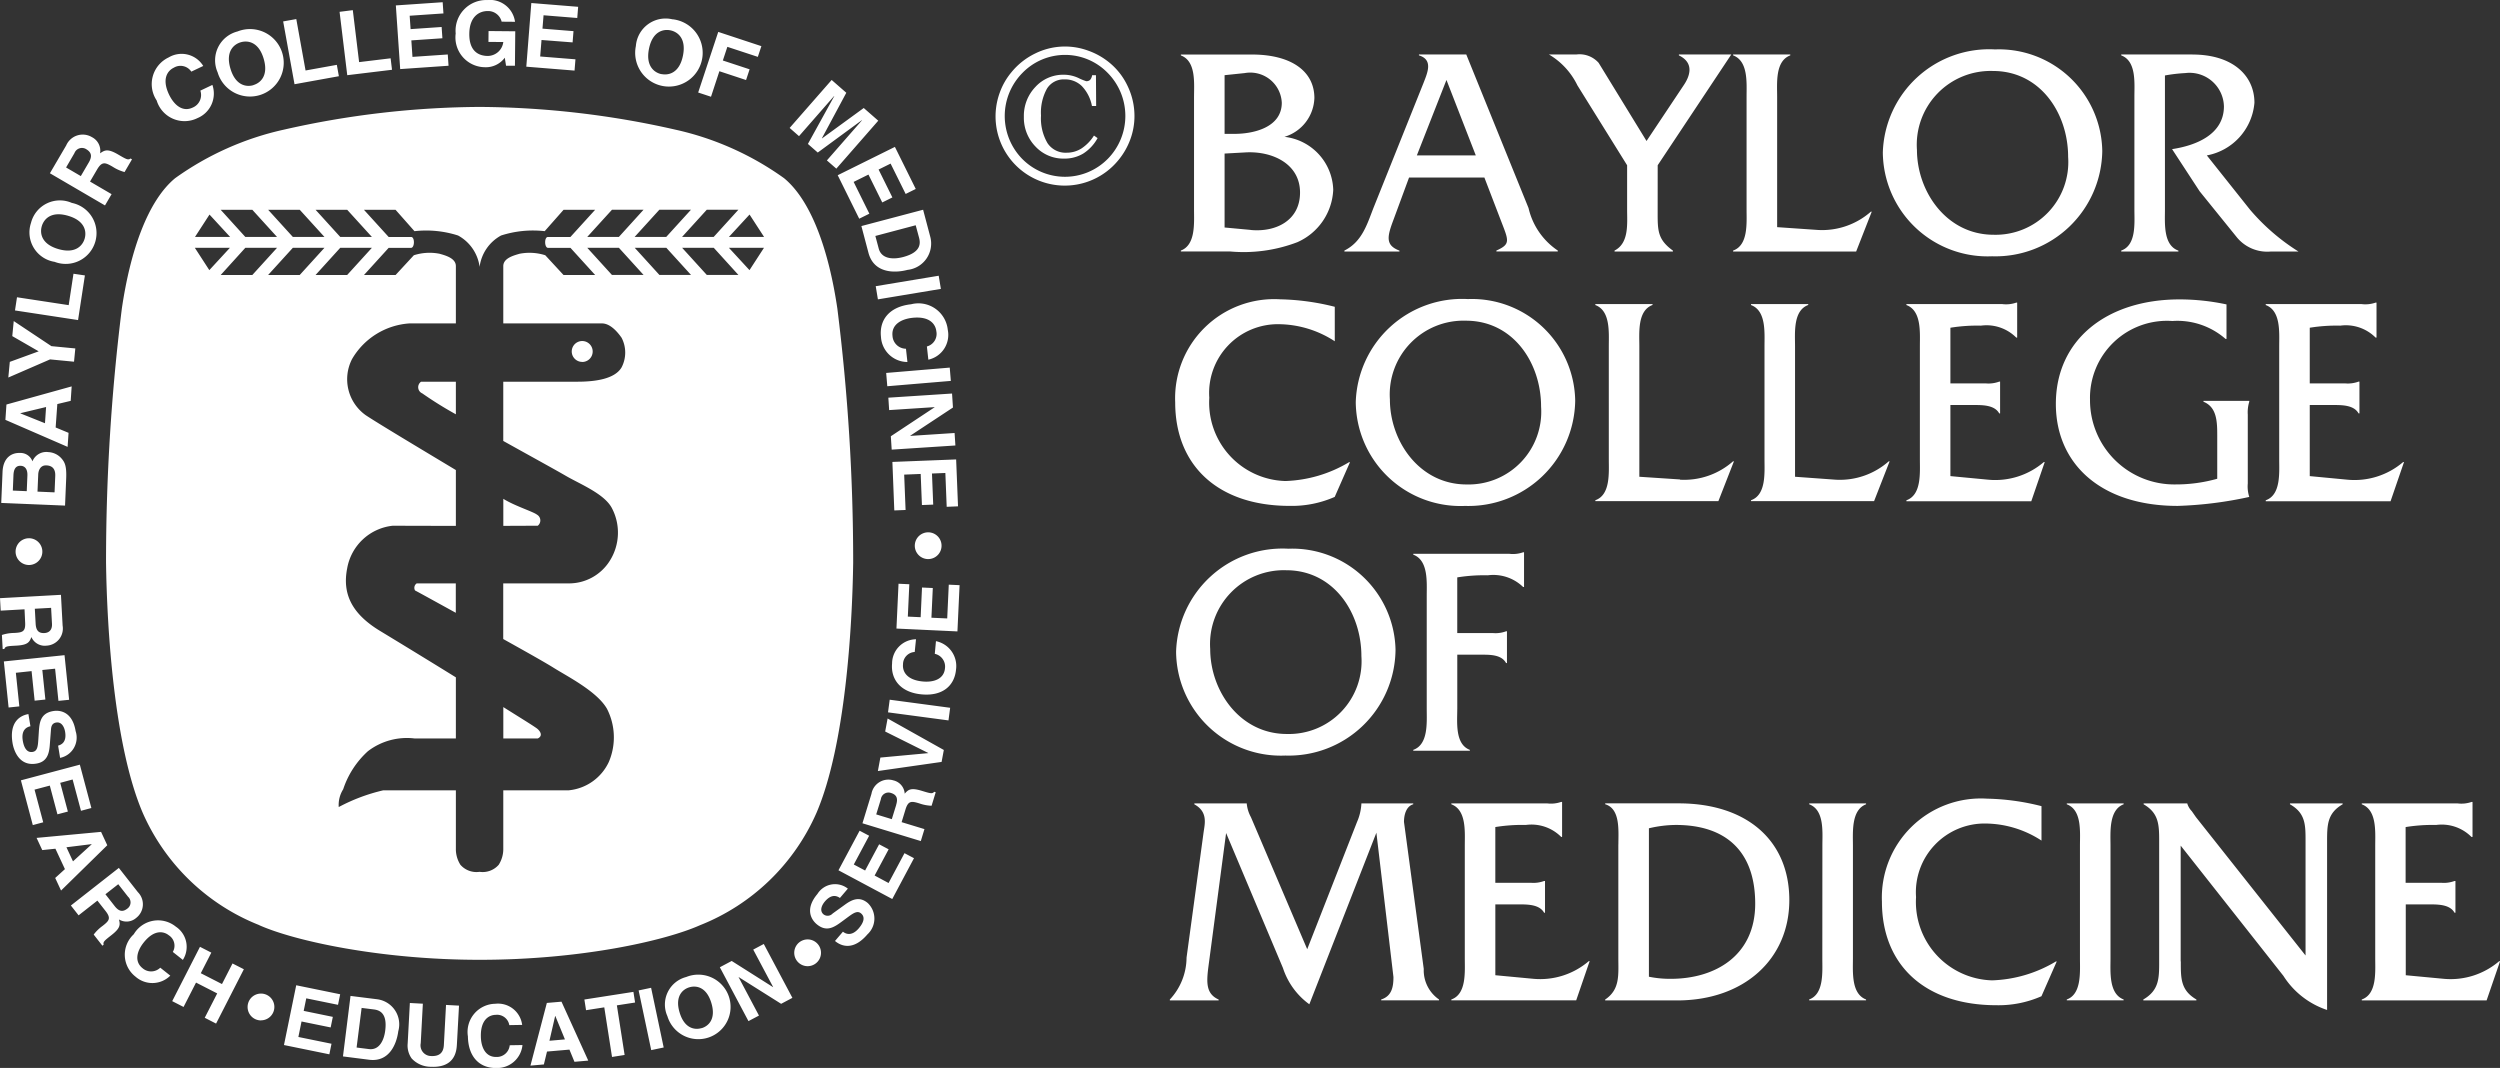 <svg xmlns="http://www.w3.org/2000/svg" width="149.473" height="63.852" viewBox="0 0 149.473 63.852">
  <rect x="0" y="0" width="149.473" height="63.852" fill="#333333" stroke="none"/>
  <path id="Path_200" data-name="Path 200" d="M74.224,62.185c0-.805.125-2.112-.788-2.452v-.054h4.242c2.362,0,3.741,1,3.741,2.6A2.507,2.507,0,0,1,79.63,64.6a3.286,3.286,0,0,1,2.916,3.168A3.6,3.6,0,0,1,80.4,70.9a8.991,8.991,0,0,1-4.01.555H73.435V71.4c.895-.34.788-1.647.788-2.47V62.185h0Zm3.384,7.984c1.468.143,2.953-.537,2.953-2.238,0-1.736-1.682-2.488-3.257-2.4L76.05,65.6v4.421l1.557.144Zm-.967-5.746c1.163,0,2.829-.394,2.829-1.862a1.887,1.887,0,0,0-2.22-1.772l-1.2.125v3.508Zm10.437,2.613-.93,2.523c-.376,1-.5,1.522.357,1.844v.054H83.213V71.4c1.038-.519,1.342-1.521,1.735-2.542l2.99-7.464c.251-.645.59-1.4-.268-1.665v-.053H90.5l3.723,9.182A4.2,4.2,0,0,0,95.973,71.4v.054H92.3V71.4c.877-.394.733-.591.251-1.844l-.968-2.523h-4.51ZM89.316,61.2l-1.771,4.511h3.525L89.316,61.2Zm12.627,7.93c0,1.074,0,1.611.913,2.273v.054H99.365V71.4c.877-.447.752-1.611.752-2.452V66.3l-2.973-4.779a4.333,4.333,0,0,0-1.7-1.844h1.629a1.529,1.529,0,0,1,1.342.5l2.863,4.672,2.219-3.329c.306-.447.716-1.306-.285-1.79v-.054h3.133l-4.4,6.623Zm9.578,1.038a4.405,4.405,0,0,0,3.168-1.092h.054l-.932,2.381h-7.357V71.4c.913-.322.805-1.647.805-2.452V62.2c0-.823.108-2.13-.805-2.47v-.054h3.419v.054c-.913.34-.786,1.665-.786,2.47v7.8Zm17.005-4.726a6.386,6.386,0,0,1-6.588,6.3,6.265,6.265,0,0,1-6.532-6.211,6.363,6.363,0,0,1,6.711-6.157A6.178,6.178,0,0,1,128.526,65.443Zm-11.08-.071c0,2.506,1.773,5.084,4.583,5.084a4.347,4.347,0,0,0,4.456-4.654c0-2.613-1.665-5.138-4.492-5.138A4.413,4.413,0,0,0,117.445,65.372Zm16.472-5.692c2.4,0,3.706,1.253,3.706,2.882a3.494,3.494,0,0,1-2.846,3.15l2.578,3.24a12.532,12.532,0,0,0,2.9,2.506h-1.647a2.353,2.353,0,0,1-2.077-.9l-2.184-2.7L132.7,65.335c1.432-.215,3.1-.877,3.1-2.56a2.057,2.057,0,0,0-2.31-1.987,9.546,9.546,0,0,0-1.217.143v8.02c0,.824-.108,2.13.805,2.452v.054h-3.419V71.4c.913-.322.788-1.647.788-2.452V62.2c0-.823.125-2.13-.788-2.47v-.053h4.259ZM82.637,76.823a6.218,6.218,0,0,0-3.312-1.02,4.11,4.11,0,0,0-4.189,4.4,4.689,4.689,0,0,0,4.546,4.976,7.879,7.879,0,0,0,3.812-1.127h.054l-.913,2.076a6.347,6.347,0,0,1-2.7.537c-4.225,0-6.838-2.363-6.838-6.193a5.924,5.924,0,0,1,6.283-6.157,14.318,14.318,0,0,1,3.258.447v2.058h0Zm14.376,3.545a6.385,6.385,0,0,1-6.586,6.3,6.266,6.266,0,0,1-6.534-6.211A6.364,6.364,0,0,1,90.6,74.3,6.179,6.179,0,0,1,97.013,80.368ZM85.934,80.3c0,2.506,1.771,5.084,4.581,5.084a4.348,4.348,0,0,0,4.458-4.654c0-2.613-1.665-5.137-4.494-5.137A4.411,4.411,0,0,0,85.934,80.3Zm17.347,4.8A4.407,4.407,0,0,0,106.451,84h.053l-.93,2.381H98.217v-.054c.913-.322.805-1.647.805-2.452V77.128c0-.824.108-2.131-.805-2.47V74.6h3.419v.054c-.913.34-.788,1.664-.788,2.47v7.8l2.434.161Zm9.309,0A4.409,4.409,0,0,0,115.76,84h.053l-.93,2.381h-7.357v-.054c.913-.322.805-1.647.805-2.452V77.128c0-.824.108-2.131-.805-2.47V74.6h3.419v.054c-.913.34-.788,1.664-.788,2.47v7.8Zm6.856-.215,2.274.216a4.462,4.462,0,0,0,3.312-1.056h.054l-.805,2.345h-7.465V86.33c.913-.322.805-1.647.805-2.452V77.128c0-.824.108-2.131-.805-2.47V74.6h5.728a1.834,1.834,0,0,0,.841-.089h.053v2.094h-.053a2.511,2.511,0,0,0-2.113-.716,10.054,10.054,0,0,0-1.826.125v3.329h2.13a1.824,1.824,0,0,0,.788-.108h.053v1.9h-.053c-.287-.519-1.038-.5-1.593-.5h-1.325v4.242Zm16.5-8.2H135.9a4.38,4.38,0,0,0-3.186-1.074,4.606,4.606,0,0,0-4.921,4.707,5.038,5.038,0,0,0,5.118,5.065,9.076,9.076,0,0,0,2.489-.34V82.461c0-.823-.018-1.7-.824-2.022v-.054h2.739v.054a2.136,2.136,0,0,0-.089.769v4.117a2.04,2.04,0,0,0,.089.805,23.171,23.171,0,0,1-4.278.537c-4.583,0-7.286-2.505-7.286-6.1,0-3.848,3.06-6.247,7.392-6.247a13.475,13.475,0,0,1,2.811.3V76.68h0Zm4.982,8.2,2.274.216a4.464,4.464,0,0,0,3.312-1.056h.053l-.805,2.345H138.3V86.33c.913-.322.805-1.647.805-2.452V77.128c0-.824.108-2.131-.805-2.47V74.6h5.727a1.843,1.843,0,0,0,.843-.089h.053v2.094h-.053a2.512,2.512,0,0,0-2.113-.716,10.054,10.054,0,0,0-1.826.125v3.329h2.13a1.828,1.828,0,0,0,.788-.108h.053v1.9h-.053c-.287-.519-1.039-.5-1.593-.5h-1.325v4.242ZM86.27,95.293a6.385,6.385,0,0,1-6.586,6.3,6.266,6.266,0,0,1-6.533-6.21,6.363,6.363,0,0,1,6.713-6.157,6.176,6.176,0,0,1,6.407,6.068Zm-11.08-.072c0,2.506,1.772,5.082,4.581,5.082A4.347,4.347,0,0,0,84.23,95.65c0-2.613-1.665-5.137-4.494-5.137A4.413,4.413,0,0,0,75.19,95.221ZM89.962,98.8c0,.805-.144,2.113.752,2.453v.053H87.331v-.053c.913-.323.805-1.647.805-2.453V92.052c0-.822.108-2.13-.805-2.47v-.053h5.727a1.821,1.821,0,0,0,.843-.09h.053v2.077H93.9a2.559,2.559,0,0,0-2.113-.7,10.054,10.054,0,0,0-1.826.125v3.33h2.148a1.789,1.789,0,0,0,.771-.108h.053v1.9H92.88c-.287-.537-1.039-.5-1.593-.5H89.963V98.8h0Zm-6,6.78a3.168,3.168,0,0,0,.268-1.11v-.018h3.1v.054c-.429.125-.554.645-.554,1.055l1.182,8.79a2.12,2.12,0,0,0,.913,1.826v.053H85.413v-.053c.626-.2.733-.733.733-1.342l-1.02-8.629-4.009,10.258a4.33,4.33,0,0,1-1.576-2.166l-3.4-8.073-1.019,7.7c-.144,1.091-.268,1.879.573,2.255v.053H72.776v-.053a3.7,3.7,0,0,0,1-2.506l1.02-7.5c.071-.5.268-1.217-.554-1.665v-.054h3.133v.018a2.121,2.121,0,0,0,.251.805l3.364,7.894,2.971-7.589Zm8.276,9.147,2.274.214a4.466,4.466,0,0,0,3.312-1.055h.053l-.805,2.344H89.607v-.053c.913-.323.805-1.647.805-2.453v-6.747c0-.824.108-2.13-.805-2.47v-.054h5.727a1.834,1.834,0,0,0,.841-.089h.054v2.094h-.054a2.506,2.506,0,0,0-2.112-.716,10.043,10.043,0,0,0-1.826.126V109.2h2.13a1.827,1.827,0,0,0,.788-.108h.053v1.9h-.053c-.287-.518-1.039-.5-1.593-.5H92.238v4.241Zm7.357-7.822c0-.824.125-2.13-.788-2.4v-.054h4.386c4.08,0,6.622,2.22,6.622,5.783,0,3.525-2.7,6-6.711,6h-4.3v-.053c.9-.609.788-1.468.788-2.523v-6.749Zm1.826,7.912a6.3,6.3,0,0,0,1.308.125c2.667,0,5.046-1.395,5.046-4.492,0-3.132-1.754-4.708-4.743-4.708a7.13,7.13,0,0,0-1.612.2v8.879h0Zm10.371-7.84c0-.824.125-2.13-.788-2.47v-.054h3.4v.054c-.894.34-.786,1.665-.786,2.47v6.747c0,.807-.108,2.113.786,2.453v.053H111v-.053c.894-.323.788-1.647.788-2.453Zm13.1-.3a6.211,6.211,0,0,0-3.312-1.02,4.11,4.11,0,0,0-4.188,4.4,4.689,4.689,0,0,0,4.545,4.977,7.885,7.885,0,0,0,3.813-1.128h.053l-.913,2.077a6.354,6.354,0,0,1-2.7.537c-4.224,0-6.838-2.362-6.838-6.193a5.924,5.924,0,0,1,6.284-6.157,14.216,14.216,0,0,1,3.256.448v2.056h0Zm2.3.3c0-.824.125-2.13-.788-2.47v-.054h3.4v.054c-.894.34-.786,1.665-.786,2.47v6.747c0,.807-.108,2.113.786,2.453v.053h-3.4v-.053c.894-.323.788-1.647.788-2.453Zm6.03,6.927c0,1-.017,1.718.932,2.274v.053H130.98v-.053c.948-.555.948-1.27.948-2.274v-7.142c0-1,0-1.718-.93-2.255v-.054h2.613v.018a1.131,1.131,0,0,0,.268.448l.249.357,6.552,8.271v-6.785c0-1,.017-1.718-.932-2.255v-.054h3.15v.054c-.93.537-.93,1.253-.93,2.255v10.043a4.945,4.945,0,0,1-2.613-2.041l-6.141-7.786V113.9Zm13.451.824,2.272.214a4.464,4.464,0,0,0,3.312-1.055h.054l-.805,2.344h-7.465v-.053c.913-.323.805-1.647.805-2.453v-6.747c0-.824.108-2.13-.805-2.47v-.054h5.728a1.834,1.834,0,0,0,.841-.089h.053v2.094H150.6a2.509,2.509,0,0,0-2.113-.716,10.035,10.035,0,0,0-1.824.126V109.2H148.8a1.82,1.82,0,0,0,.788-.108h.054v1.9h-.054c-.285-.518-1.038-.5-1.593-.5h-1.323v4.241ZM69.061,65.921a3.59,3.59,0,0,1-5.1.009,3.667,3.667,0,0,1,.006-5.154,3.554,3.554,0,0,1,5.092,0,3.661,3.661,0,0,1,.006,5.142Zm-.93-5.01a.565.565,0,0,1-.12.283.318.318,0,0,1-.236.079,3.382,3.382,0,0,1-.467-.193,2.084,2.084,0,0,0-.868-.193,2.25,2.25,0,0,0-1.7.729,2.5,2.5,0,0,0-.691,1.79,2.463,2.463,0,0,0,.693,1.773,2.276,2.276,0,0,0,1.709.723A2.165,2.165,0,0,0,67.6,65.6a2.541,2.541,0,0,0,.857-.924l-.216-.152a2.546,2.546,0,0,1-.744.769,1.638,1.638,0,0,1-.895.256,1.293,1.293,0,0,1-1.137-.568,2.913,2.913,0,0,1-.391-1.652,2.967,2.967,0,0,1,.359-1.615,1.176,1.176,0,0,1,1.052-.548,1.427,1.427,0,0,1,1.035.405,2.352,2.352,0,0,1,.6,1.186h.251l-.012-1.842h-.228v0Zm-3.393-1.3a4.185,4.185,0,0,0-1.44,1.137,4,4,0,0,0-.693,1.218,4.138,4.138,0,0,0,7.1,4.023,4.218,4.218,0,0,0,.709-1.238,4.025,4.025,0,0,0,.248-1.391,4.13,4.13,0,0,0-.408-1.793,4,4,0,0,0-1.125-1.432,4.2,4.2,0,0,0-1.233-.687A4.02,4.02,0,0,0,64.738,59.611ZM2.907,86.488l.078-1.854c.039-.935.633-1.15,1.027-1.133a.763.763,0,0,1,.761.5.891.891,0,0,1,.949-.551,1.114,1.114,0,0,1,.773.363c.2.226.328.439.295,1.22l-.068,1.615-3.815-.159Zm3.188-.632.041-.978c.017-.387-.145-.618-.532-.634-.335-.014-.475.267-.486.554l-.043,1.015,1.02.044Zm-1.663-.07.039-.936c.013-.314-.1-.568-.4-.581s-.419.205-.434.566L3.6,85.75Zm2.5-3.487-.057.838L3.156,81.522l.062-.917,3.9-1.084-.058.865-.8.191-.1,1.4.766.318Zm-1.41-.575.066-.97-1.538.37,0,.01Zm1.814-4.472-.077.793-1.433-.138L3.33,78.991l.089-.936,1.727-.63-1.579-.91.087-.9,2.253,1.5ZM6.94,74.663l.286-1.877.683.1L7.5,75.555,3.729,74.98l.12-.788,3.091.471ZM4.685,69.751a1.782,1.782,0,0,1,2.444-1.2A1.842,1.842,0,1,1,6.1,72.075,1.782,1.782,0,0,1,4.685,69.751Zm3.209.939c.121-.413.036-1.069-.99-1.369s-1.45.207-1.572.62-.036,1.07.989,1.369S7.774,71.1,7.894,70.69ZM5.817,66.778l.975-1.666a1.075,1.075,0,0,1,1.538-.493.913.913,0,0,1,.487.968c.277-.2.464-.289,1.079.07.482.282.6.352.742.237l.087.051-.445.761a2.561,2.561,0,0,1-.709-.316c-.45-.263-.641-.337-.939.173l-.416.711,1.289.754-.395.674L5.817,66.778Zm2.318-.634c.209-.358.188-.6-.138-.8a.48.48,0,0,0-.713.23l-.5.858.881.515.472-.808ZM14.27,60.7a.777.777,0,0,0-1.047-.232c-.345.165-.745.638-.28,1.612.3.618.805,1.059,1.415.769a.814.814,0,0,0,.454-1.011l.72-.343a1.59,1.59,0,0,1-.891,1.985A1.741,1.741,0,0,1,12.2,62.425a1.764,1.764,0,0,1,.717-2.573,1.517,1.517,0,0,1,2.068.511l-.719.342Zm2.764-2.4a2.017,2.017,0,1,1-1.188,2.447,1.781,1.781,0,0,1,1.188-2.447Zm.949,3.205c.413-.122.918-.55.615-1.574s-.96-1.107-1.373-.985-.919.55-.615,1.574S17.57,61.634,17.982,61.511Zm3.121-.872,1.868-.337.122.68-2.652.479L19.763,57.7l.785-.141.555,3.077Zm3.2-.5,1.884-.228.083.686-2.676.324-.459-3.789.791-.1.376,3.1Zm5.044-2.911-2.021.138.055.8,1.856-.127.046.674-1.857.127.067.986,2.111-.144.046.674-2.891.2-.26-3.807,2.8-.191.046.674Zm2.692,1.053,1.6.015-.019,2.058-.532,0-.075-.479a1.405,1.405,0,0,1-1.2.569,1.781,1.781,0,0,1-1.736-2.016,1.832,1.832,0,0,1,1.885-2,1.514,1.514,0,0,1,1.663,1.3l-.8-.007A.836.836,0,0,0,32,57.079c-.569,0-1.1.383-1.108,1.362-.01,1.042.557,1.318,1.1,1.323a.944.944,0,0,0,.933-.832l-.888-.008.006-.645Zm5.311-.78-2.019-.163-.065.8,1.855.149-.054.673L35.21,58.81l-.08.986,2.109.169-.054.674L34.3,60.406,34.6,56.6l2.8.226-.054.673Zm5.7.077a2.018,2.018,0,1,1-2.2,1.6A1.782,1.782,0,0,1,43.052,57.577Zm-.666,3.276c.422.085,1.068-.054,1.281-1.1s-.328-1.428-.749-1.515-1.069.054-1.281,1.1S41.964,60.768,42.386,60.854ZM45.333,62.2l-.757-.25,1.2-3.624,2.579.852-.212.641-1.822-.6-.27.817,1.6.527-.212.641-1.595-.527-.5,1.524Zm7.5,4.3-.561-.49,2.1-2.4-.008-.007L51.726,65.54l-.589-.515,1.576-2.859-.008-.007-2.1,2.4-.56-.491L52.557,61.2l.876.766-1.46,2.721.009.006,2.493-1.817.868.759-2.513,2.874Zm4.148,1.515-.9-1.815-.718.356.825,1.667-.606.3-.825-1.667-.886.439.94,1.9-.606.3-1.286-2.6,3.42-1.694,1.246,2.515-.606.3Zm1.044.944.431,1.629a1.581,1.581,0,0,1-1.36,1.966c-.791.209-2.015.2-2.338-1.019l-.423-1.6ZM55.17,70.527l.2.75c.166.627.854.67,1.46.51,1.09-.288,1.039-.831.952-1.159l-.2-.741Zm.152,3.791-.13-.788,3.765-.625.13.787Zm2.931,2.815a.777.777,0,0,0,.562-.912c-.042-.38-.356-.913-1.429-.8-.682.075-1.265.411-1.191,1.083A.815.815,0,0,0,57,77.27l.087.793a1.59,1.59,0,0,1-1.581-1.5c-.111-1.009.491-1.808,1.8-1.952A1.764,1.764,0,0,1,59.5,76.139a1.518,1.518,0,0,1-1.162,1.785l-.087-.791Zm-2.37,2.379-.066-.795,3.8-.319.066.795Zm4.024,2.8.048.742-3.809.248-.051-.8,2.615-1.731v-.01l-2.716.177-.048-.742,3.809-.248.054.837-2.554,1.685v.011l2.652-.173Zm-.472,4.411-.08-2.025-.8.032.074,1.859-.675.026-.074-1.859-.987.04.084,2.114-.675.027-.114-2.9L60,83.888l.112,2.805-.675.027ZM6.477,91.98l.1,1.842a1.027,1.027,0,0,1-.967,1.2.869.869,0,0,1-.9-.515c-.116.308-.217.476-.9.514-.533.028-.665.036-.717.2l-.1.006-.046-.843a2.391,2.391,0,0,1,.731-.121c.5-.028.689-.069.658-.632L4.3,92.849l-1.425.08-.042-.746,3.644-.2ZM4.964,93.708c.022.395.169.581.53.56.193-.01.472-.113.447-.558l-.052-.949-.974.054.049.893Zm1.363,4.615-.2-1.924-.764.078.183,1.767-.642.067-.183-1.767-.94.1.208,2.009-.642.067-.284-2.754,3.628-.375.275,2.668ZM4.65,99.843c-.2.038-.564.2-.455.858.059.356.21.738.591.674.281-.047.312-.329.338-.725l.026-.4c.038-.6.076-1.186.868-1.318.4-.067,1.144.031,1.337,1.2a1.238,1.238,0,0,1-.929,1.6L6.307,101c.157-.047.528-.17.419-.827-.048-.285-.21-.609-.535-.554-.28.047-.3.287-.312.443l-.07.913c-.039.512-.165,1-.811,1.1-1.083.18-1.361-.907-1.414-1.222-.218-1.314.5-1.665.948-1.74l.119.721Zm3.025,5.052-.5-1.871-.741.2.457,1.718-.624.165-.456-1.718-.913.242.519,1.953-.623.167-.711-2.676,3.524-.937.689,2.592-.624.167Zm-2.316,2.35-.339-.729,3.856-.36.371.8-2.764,2.708-.35-.752.582-.529-.569-1.22Zm1.446-.169.392.843,1.117-1.02,0-.01Zm3.133,1.233,1.138,1.451a1.028,1.028,0,0,1-.1,1.54.874.874,0,0,1-1.031.092c.081.316.093.514-.443.933-.419.329-.524.411-.471.578l-.076.059-.52-.665a2.442,2.442,0,0,1,.53-.518c.391-.306.525-.449.177-.894l-.486-.619-1.124.881-.461-.588,2.871-2.251Zm-.251,2.282c.244.312.471.379.756.156a.457.457,0,0,0,.046-.713l-.586-.749-.767.6Zm3.476,2.748a.741.741,0,0,0-.237-1c-.285-.229-.859-.375-1.5.431-.409.512-.574,1.134-.07,1.537a.78.78,0,0,0,1.059-.031l.6.476a1.52,1.52,0,0,1-2.079.061,1.662,1.662,0,0,1-.105-2.536,1.685,1.685,0,0,1,2.511-.457,1.45,1.45,0,0,1,.424,1.991l-.6-.476Zm1.39,1.829-.745,1.457-.679-.348,1.66-3.248.679.347-.63,1.231,1.267.648.629-1.231.679.346-1.661,3.249-.678-.348.745-1.456-1.266-.648Zm8.491,1.329-1.9-.388-.154.75,1.742.358-.129.632-1.742-.356-.189.926,1.981.405-.129.632-2.713-.555.732-3.574,2.628.538-.129.632Zm.746-.532,1.6.2a1.51,1.51,0,0,1,1.256,1.909c-.1.776-.545,1.857-1.739,1.707l-1.568-.2Zm.366,3.086.736.092c.615.077.9-.518.974-1.113.134-1.067-.364-1.217-.687-1.258l-.725-.09-.3,2.369Zm5.991-.14c-.051.96-.652,1.339-1.57,1.29a1.562,1.562,0,0,1-1.133-.5,1.332,1.332,0,0,1-.236-.9l.13-2.414.777.042-.127,2.364a.637.637,0,0,0,.61.765c.523.028.749-.214.773-.655l.129-2.4.777.042-.129,2.368Zm3.137-1.2a.742.742,0,0,0-.818-.615c-.366.006-.9.259-.883,1.29.011.655.28,1.239.926,1.228a.776.776,0,0,0,.8-.7l.762-.013a1.52,1.52,0,0,1-1.562,1.373c-.97.016-1.678-.627-1.7-1.886a1.686,1.686,0,0,1,1.643-1.955,1.452,1.452,0,0,1,1.6,1.264l-.763.013Zm2.064,2.351-.8.07.98-3.748.876-.075,1.6,3.523-.825.072-.3-.729-1.341.116-.187.77Zm.336-1.417.926-.08-.575-1.4h-.01Zm4.494.85-.753.119-.463-2.966-1.09.17-.1-.638,2.932-.457.1.637-1.089.169Zm2.336-.447-.745.157-.753-3.569.746-.157Zm1.347-4.215a1.929,1.929,0,1,1-1.123,2.346,1.7,1.7,0,0,1,1.123-2.346Zm.923,3.06c.394-.118.876-.529.58-1.508s-.923-1.053-1.317-.935-.876.529-.58,1.508S44.391,118.007,44.784,117.888Zm3.087-4.7.628-.334,1.711,3.221-.673.357L47,114.839l-.009,0,1.22,2.3-.628.332-1.711-3.221.709-.376,2.47,1.564.009,0-1.192-2.243Zm5.362-1.068c.157.128.518.3.949-.206.233-.275.428-.637.134-.886-.217-.184-.452-.025-.773.209l-.323.239c-.487.36-.956.707-1.567.187-.309-.264-.713-.894.054-1.8a1.237,1.237,0,0,1,1.819-.318l-.475.557c-.137-.09-.47-.293-.9.213-.188.221-.331.552-.08.768a.4.4,0,0,0,.541-.047l.742-.535c.415-.3.867-.516,1.365-.092a1.283,1.283,0,0,1-.023,1.87c-.863,1.013-1.595.689-1.939.395l.475-.556Zm1.559-5.725-.912,1.707.677.36.838-1.568.569.3-.838,1.568.833.447.953-1.784.568.3-1.3,2.441-3.216-1.718,1.264-2.366.569.3Zm-.394-.757.539-1.763a1.028,1.028,0,0,1,1.322-.8.87.87,0,0,1,.666.793c.214-.248.368-.37,1.019-.172.511.156.636.195.742.058l.093.028-.247.807a2.448,2.448,0,0,1-.728-.139c-.476-.145-.67-.172-.834.367l-.23.753,1.365.416-.218.715Zm2.015-1.1c.116-.379.041-.6-.3-.71a.459.459,0,0,0-.614.37l-.278.908.932.285.263-.853Zm-.656-4.388.145-.778,3.361,1.883-.133.714-3.81.545.149-.805,2.86-.265,0-.01-2.573-1.283Zm3.885-1.418-.1.755-3.615-.482.1-.756ZM57.523,95.4a.743.743,0,0,0-.7.748c-.034.364.16.922,1.186,1.017.653.059,1.263-.144,1.323-.786a.78.78,0,0,0-.609-.868l.07-.758a1.519,1.519,0,0,1,1.2,1.7c-.089.966-.806,1.6-2.06,1.482-1.27-.117-1.85-.91-1.763-1.846a1.451,1.451,0,0,1,1.43-1.449ZM57.2,91.352l-.089,1.933.767.036.081-1.775.645.03-.082,1.776.944.043.093-2.019.646.03-.128,2.765L56.431,94l.124-2.68.645.03ZM4.565,90.2a.8.8,0,1,0-.8-.8A.8.8,0,0,0,4.565,90.2Zm53.763-.354a.8.8,0,1,0-.8-.8.8.8,0,0,0,.8.8Zm-7.208,24.34a.8.8,0,1,0-.8-.8.8.8,0,0,0,.8.8Zm-32.683,3.238a.8.8,0,1,0-.8-.8A.8.8,0,0,0,18.437,117.429Zm-.106-5.694A12.713,12.713,0,0,1,11.359,105c-1.714-4.016-2.132-11.048-2.186-14.947a121.8,121.8,0,0,1,.945-15.183c.5-3.408,1.536-6.44,3.19-7.8a17.718,17.718,0,0,1,6.5-2.9,53.917,53.917,0,0,1,11.7-1.358,53.917,53.917,0,0,1,11.7,1.358,17.712,17.712,0,0,1,6.5,2.9c1.654,1.359,2.688,4.391,3.19,7.8a121.785,121.785,0,0,1,.946,15.183c-.054,3.9-.473,10.931-2.186,14.947a12.716,12.716,0,0,1-6.972,6.737c-2.128.944-7.149,2.068-13.175,2.068-5.909,0-11.048-1.123-13.174-2.068ZM32.925,87.859c.655,0,1.625-.007,2.06-.007a.4.4,0,0,0-.051-.665c-.235-.182-1.328-.519-2.008-.944v1.615Zm0,12.713c.786,0,1.661,0,2.06,0,.348-.169.125-.465-.051-.6-.3-.216-1.067-.683-2.008-1.277v1.871ZM30.089,91.3c-1.19,0-2.113,0-2.342,0a.32.32,0,0,0-.1.421c.442.236,1.357.743,2.438,1.337V91.3Zm0-12.056H28.005a.4.4,0,0,0,.074.694,22.647,22.647,0,0,0,2.01,1.252V79.241Zm7.554-1.183a.626.626,0,1,0-.626-.626A.626.626,0,0,0,37.643,78.057ZM21.7,72.86h1.89l1.477-1.624H23.175Zm-2.836,0h1.89l1.477-1.624h-1.89Zm-2.835,0h1.891l1.477-1.624H17.5Zm7.148-2.275h1.891l-1.477-1.624H21.7l1.476,1.624Zm-2.835,0h1.89l-1.477-1.624h-1.89Zm-2.836,0h1.89l-1.477-1.624H16.026L17.5,70.585Zm-3.014,0h2.1l-1.233-1.337Zm25.345.65H37.945l1.477,1.624h1.891Zm2.836,0h-1.89l1.477,1.624h1.89Zm2.836,0H43.617l1.477,1.624h1.89Zm-4.2-2.275H39.422l-1.477,1.624h1.891Zm2.835,0h-1.89l-1.477,1.624h1.89Zm2.836,0h-1.89l-1.477,1.624h1.891Zm-10.132,34.71a2.956,2.956,0,0,0,2.382-1.685,3.745,3.745,0,0,0-.107-3.189c-.59-1.035-2.358-1.929-3.19-2.451-.5-.314-1.683-.979-3.012-1.719V91.3c1.6,0,3.129,0,3.9,0a2.878,2.878,0,0,0,2.47-1.351,3.148,3.148,0,0,0,.129-3.145c-.443-.857-1.89-1.433-2.732-1.921-.709-.411-2.205-1.23-3.765-2.1V79.241h4.43c1.123,0,2.245-.177,2.644-.856a1.916,1.916,0,0,0,0-1.772c-.463-.662-.872-.857-1.166-.857H32.924V72.329c0-.472.619-.635.974-.738a3.1,3.1,0,0,1,1.536.089l1.093,1.182h1.891l-1.477-1.624H35.6c-.221,0-.236-.65-.008-.65h1.345l1.477-1.624H36.527L35.4,70.24a6.233,6.233,0,0,0-2.607.259,2.5,2.5,0,0,0-1.285,1.876A2.507,2.507,0,0,0,30.221,70.5a6.233,6.233,0,0,0-2.607-.259l-1.13-1.277h-1.89l1.477,1.624h1.344c.229,0,.214.65-.007.65H26.071l-1.477,1.624h1.89l1.093-1.182a3.084,3.084,0,0,1,1.536-.089c.355.1.976.266.976.738v3.427H27.311a4.3,4.3,0,0,0-3.427,2.127,2.637,2.637,0,0,0,.827,3.368c.757.5,3.145,1.931,5.378,3.272V87.86c-1.685,0-3.251-.007-3.782-.007a3.1,3.1,0,0,0-2.718,2.554c-.3,1.537.3,2.718,1.949,3.723.78.473,2.661,1.616,4.551,2.787v3.656c-1.1,0-2.063,0-2.453,0a3.83,3.83,0,0,0-2.807.761,5.322,5.322,0,0,0-1.477,2.275,1.754,1.754,0,0,0-.266,1.063,10.808,10.808,0,0,1,2.659-1h4.344v3.514a1.745,1.745,0,0,0,.272.938,1.274,1.274,0,0,0,1.144.421,1.276,1.276,0,0,0,1.145-.421,1.743,1.743,0,0,0,.274-.938v-3.514h3.928Zm-21.5-31.1,1.233-1.337h-2.1Zm32.3-3.324-1.233,1.337h2.1Zm.864,1.987h-2.1l1.233,1.337Z" transform="translate(-2.833 -56.419)" fill="#fff" fill-rule="evenodd"/>
</svg>
